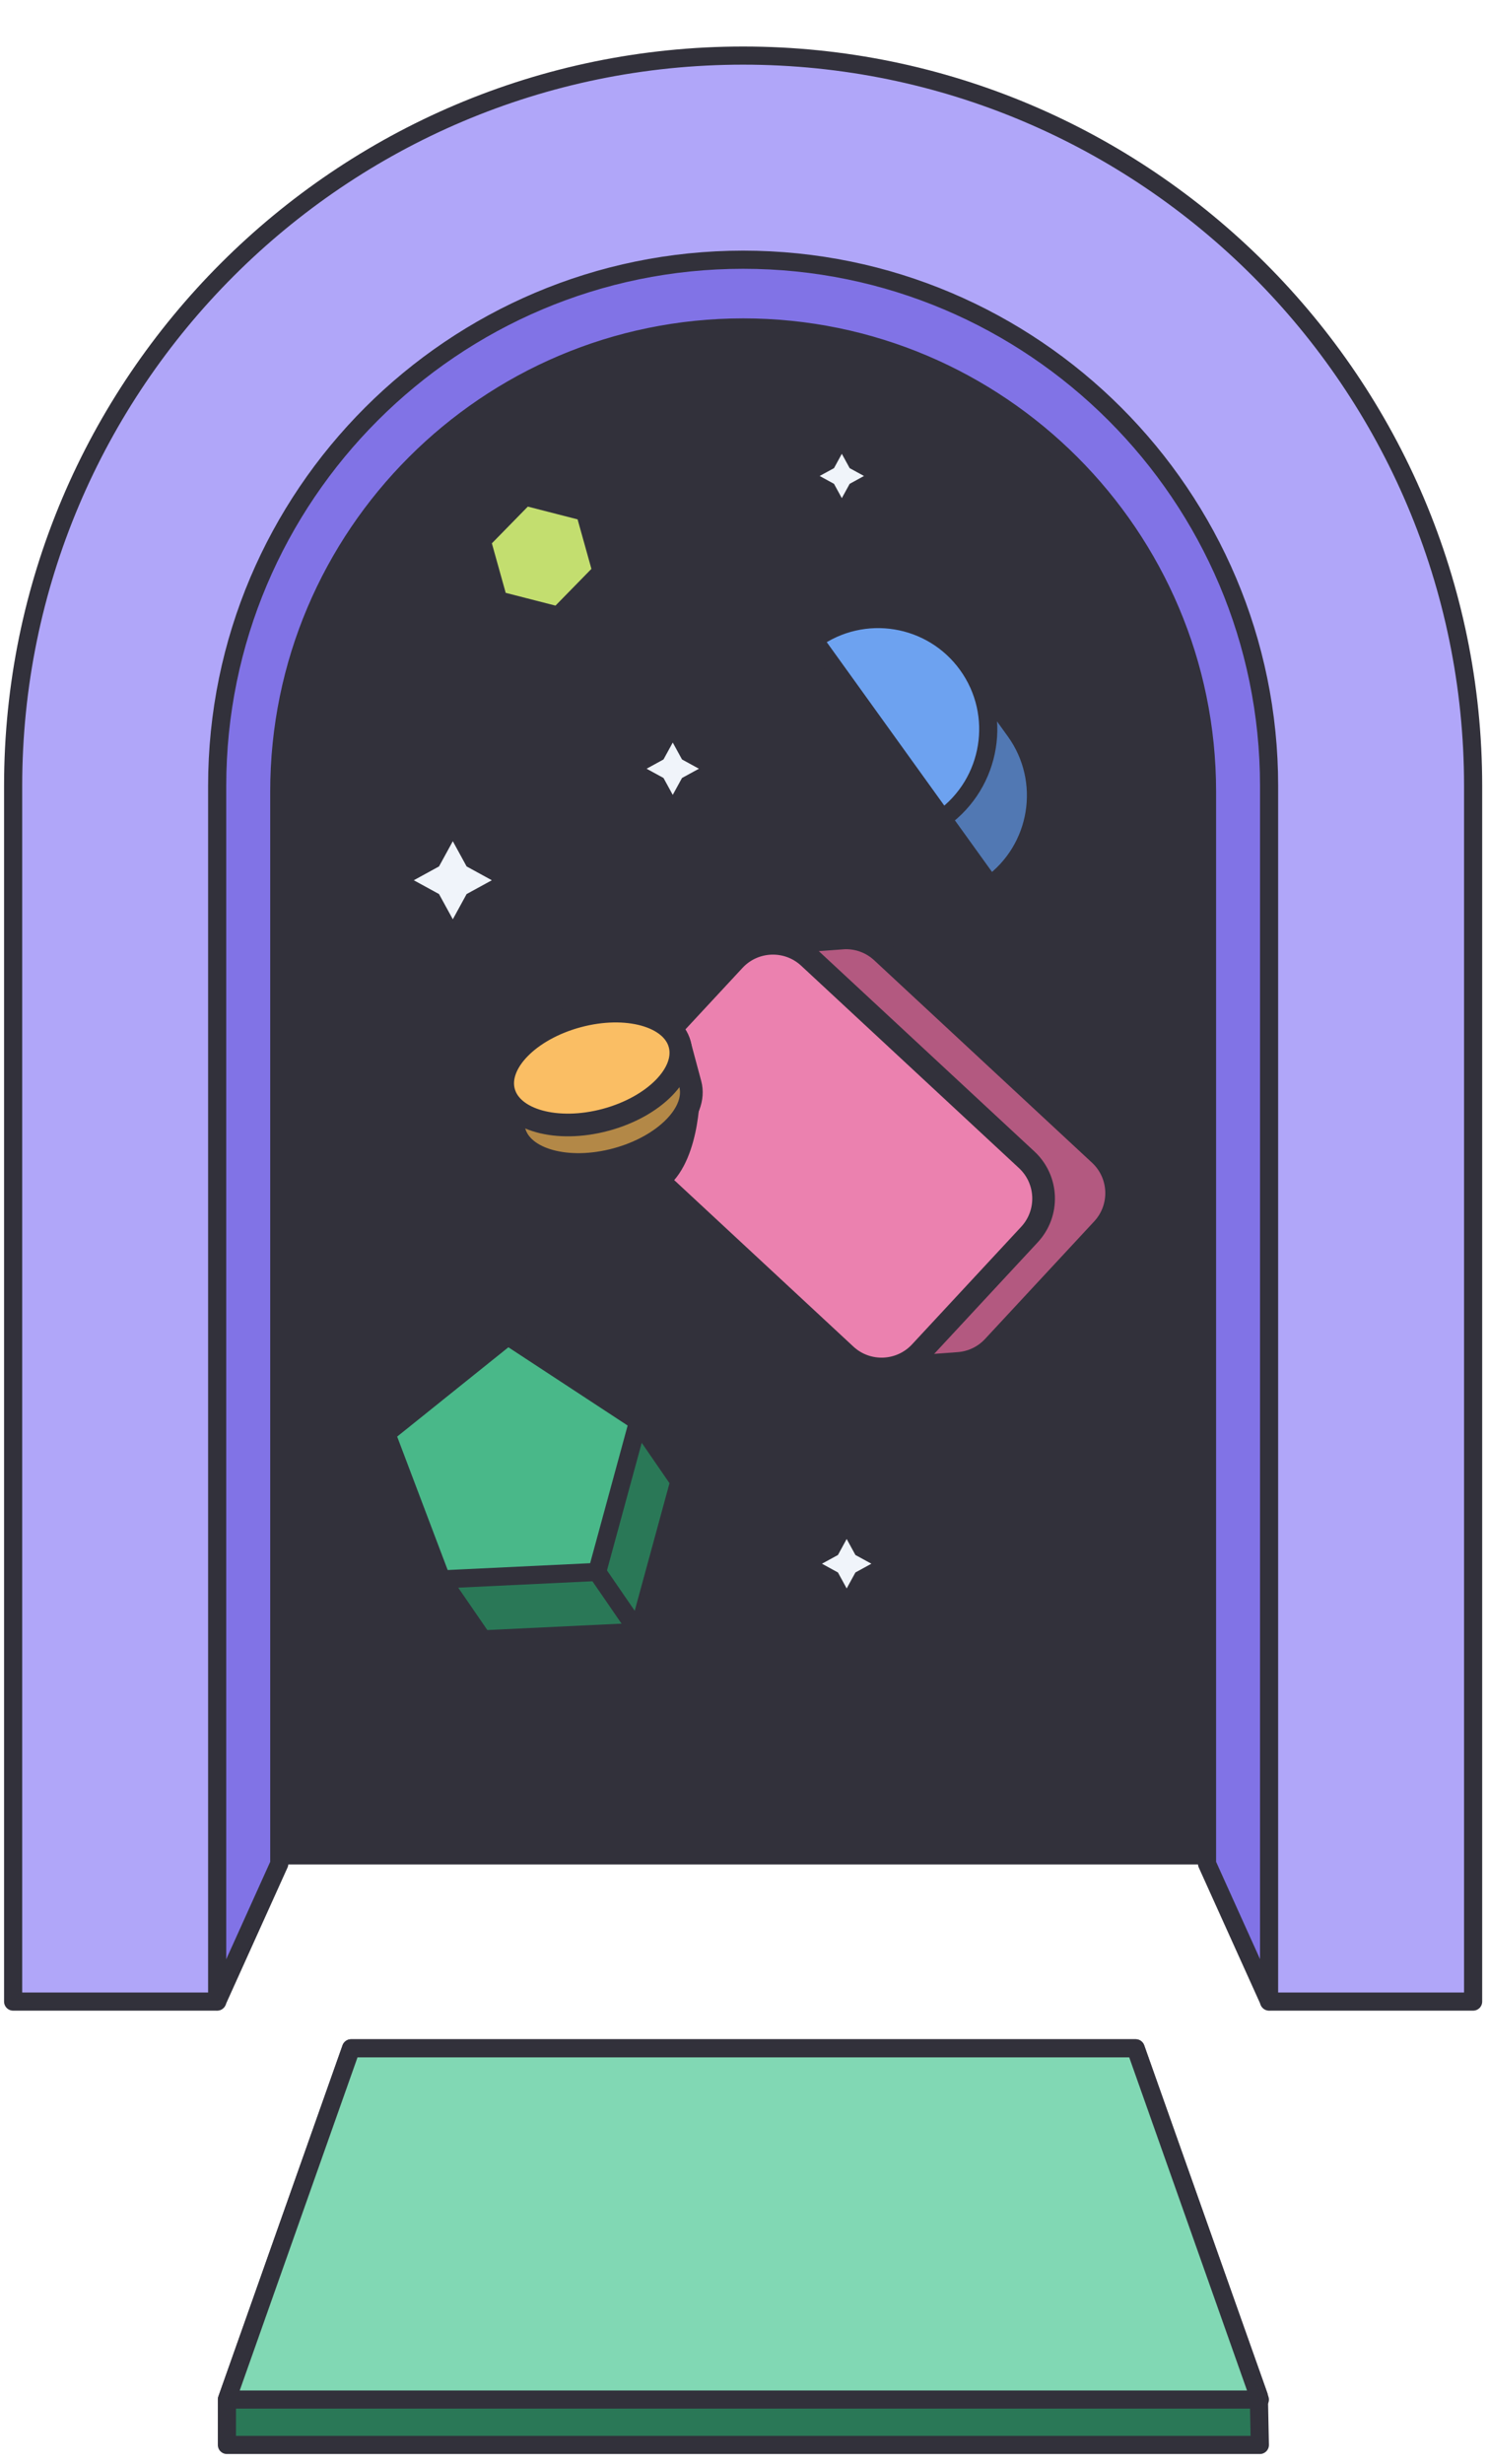 <svg width="58" height="96" viewBox="0 0 58 96" fill="none" xmlns="http://www.w3.org/2000/svg">
<path d="M6.285 32.393C6.285 19.772 16.517 9.541 29.137 9.541C41.758 9.541 51.99 19.772 51.99 32.393V72.642H6.285V32.393Z" fill="#32313B"/>
<path d="M42.974 47.888C43.748 47.054 43.7 45.751 42.866 44.977L34.376 37.091C33.965 36.709 33.439 36.527 32.918 36.541L32.912 36.542C32.854 36.543 30.057 36.754 30.057 36.754C29.528 36.772 29.007 36.992 28.618 37.41L24.363 41.991C23.589 42.825 23.637 44.128 24.471 44.903L32.961 52.789C33.398 53.195 33.965 53.374 34.516 53.333L37.348 53.123C37.853 53.089 38.347 52.87 38.719 52.47L42.974 47.888Z" fill="#B35980" stroke="#32313B" stroke-width="0.884" stroke-miterlimit="10" stroke-linejoin="round"/>
<path d="M35.873 52.681C35.098 53.514 33.794 53.562 32.961 52.788L24.471 44.902C23.637 44.128 23.589 42.824 24.363 41.991L28.618 37.41C29.393 36.576 30.696 36.528 31.529 37.302L40.02 45.188C40.853 45.962 40.902 47.266 40.127 48.1L35.873 52.681Z" fill="#EB81AF" stroke="#32313B" stroke-width="0.884" stroke-miterlimit="10"/>
<path d="M18.188 33.758L19.171 34.296L18.188 34.834L17.65 35.817L17.112 34.834L16.129 34.296L17.112 33.758L17.65 32.775L18.188 33.758Z" fill="#F0F4FA"/>
<path d="M26.584 29.59L27.243 29.951L26.584 30.311L26.223 30.97L25.862 30.311L25.203 29.951L25.862 29.59L26.223 28.931L26.584 29.59Z" fill="#F0F4FA"/>
<path d="M33.119 18.24L33.677 18.545L33.119 18.851L32.813 19.409L32.508 18.851L31.949 18.545L32.508 18.24L32.813 17.681L33.119 18.24Z" fill="#F0F4FA"/>
<path d="M33.343 60.585L33.965 60.925L33.343 61.266L33.002 61.889L32.662 61.266L32.039 60.925L32.662 60.585L33.002 59.962L33.343 60.585Z" fill="#F0F4FA"/>
<path d="M26.493 40.697C26.193 39.582 24.414 39.092 22.52 39.601C20.625 40.111 19.333 41.427 19.633 42.541C19.706 42.813 19.972 43.803 20.045 44.075C20.345 45.189 22.123 45.679 24.018 45.17C25.912 44.66 27.204 43.344 26.905 42.23C26.832 41.958 26.565 40.968 26.493 40.697Z" fill="#B38847" stroke="#32313B" stroke-width="0.884" stroke-miterlimit="10" stroke-linejoin="round"/>
<path d="M23.609 43.63C25.503 43.12 26.796 41.804 26.496 40.69C26.197 39.576 24.418 39.086 22.524 39.595C20.63 40.104 19.337 41.42 19.637 42.535C19.936 43.649 21.715 44.139 23.609 43.63Z" fill="#FABE64" stroke="#32313B" stroke-width="0.884" stroke-miterlimit="10" stroke-linejoin="round"/>
<path d="M27.28 42.572C27.28 42.572 27.299 45.51 25.765 46.415L24.465 44.904C24.465 44.904 26.254 44.297 27.28 42.572Z" fill="#32313B"/>
<path d="M24.882 63.582L26.48 57.723L24.873 55.386L19.795 52.056L15.059 55.857L17.21 61.536L18.816 63.872L24.882 63.582Z" fill="#2A7857" stroke="#32313B" stroke-width="0.707" stroke-miterlimit="10"/>
<path d="M17.21 61.536L15.059 55.857L19.795 52.056L24.873 55.386L23.276 61.246L17.21 61.536Z" fill="#49B889" stroke="#32313B" stroke-width="0.707" stroke-miterlimit="10"/>
<path d="M23.27 61.244L24.876 63.58" stroke="#32313B" stroke-width="0.707" stroke-miterlimit="10"/>
<path d="M21.762 23.989L19.426 23.39L18.777 21.068L20.464 19.345L22.799 19.944L23.448 22.266L21.762 23.989Z" fill="#C3DE6F" stroke="#32313B" stroke-width="0.707" stroke-miterlimit="10"/>
<path d="M39.572 28.488C39.243 28.031 38.041 26.361 37.712 25.904C36.328 23.98 33.646 23.543 31.723 24.927L38.596 34.478C40.519 33.094 40.957 30.412 39.572 28.488Z" fill="#5178B3" stroke="#32313B" stroke-width="0.707" stroke-miterlimit="10"/>
<path d="M31.723 24.927C33.646 23.543 36.328 23.98 37.712 25.904C39.097 27.827 38.659 30.509 36.736 31.894L31.723 24.927Z" fill="#6DA2F0" stroke="#32313B" stroke-width="0.707" stroke-miterlimit="10"/>
<path d="M54.063 72.615L49.468 77.974L47.048 72.615V30.84C47.048 20.87 38.937 12.758 28.967 12.758C18.997 12.758 10.886 20.87 10.886 30.84V72.615L8.466 77.974L3.871 72.615V30.84C3.871 17.002 15.129 5.744 28.967 5.744C42.805 5.744 54.063 17.002 54.063 30.84L54.063 72.615Z" fill="#8173E6" stroke="#32313B" stroke-width="0.707" stroke-miterlimit="10" stroke-linejoin="round"/>
<path d="M57.42 77.985H49.467V30.62C49.467 19.316 40.27 10.119 28.966 10.119C17.662 10.119 8.465 19.316 8.465 30.62V77.985H0.512V30.62C0.512 14.93 13.276 2.166 28.966 2.166C44.656 2.166 57.42 14.93 57.42 30.62V77.985Z" fill="#B0A6F9" stroke="#32313B" stroke-width="0.707" stroke-miterlimit="10" stroke-linejoin="round"/>
<path d="M44.266 79.806H30.721H27.23H13.685L8.844 93.491V95.259H49.107L49.068 93.353L44.266 79.806Z" fill="#2A7857" stroke="#32313B" stroke-width="0.707" stroke-miterlimit="10" stroke-linejoin="round"/>
<path d="M44.266 79.806H30.721H27.23H13.685L8.844 93.491H27.23H30.721H49.107L44.266 79.806Z" fill="#81D8B4" stroke="#32313B" stroke-width="0.707" stroke-miterlimit="10" stroke-linejoin="round"/>
</svg>
